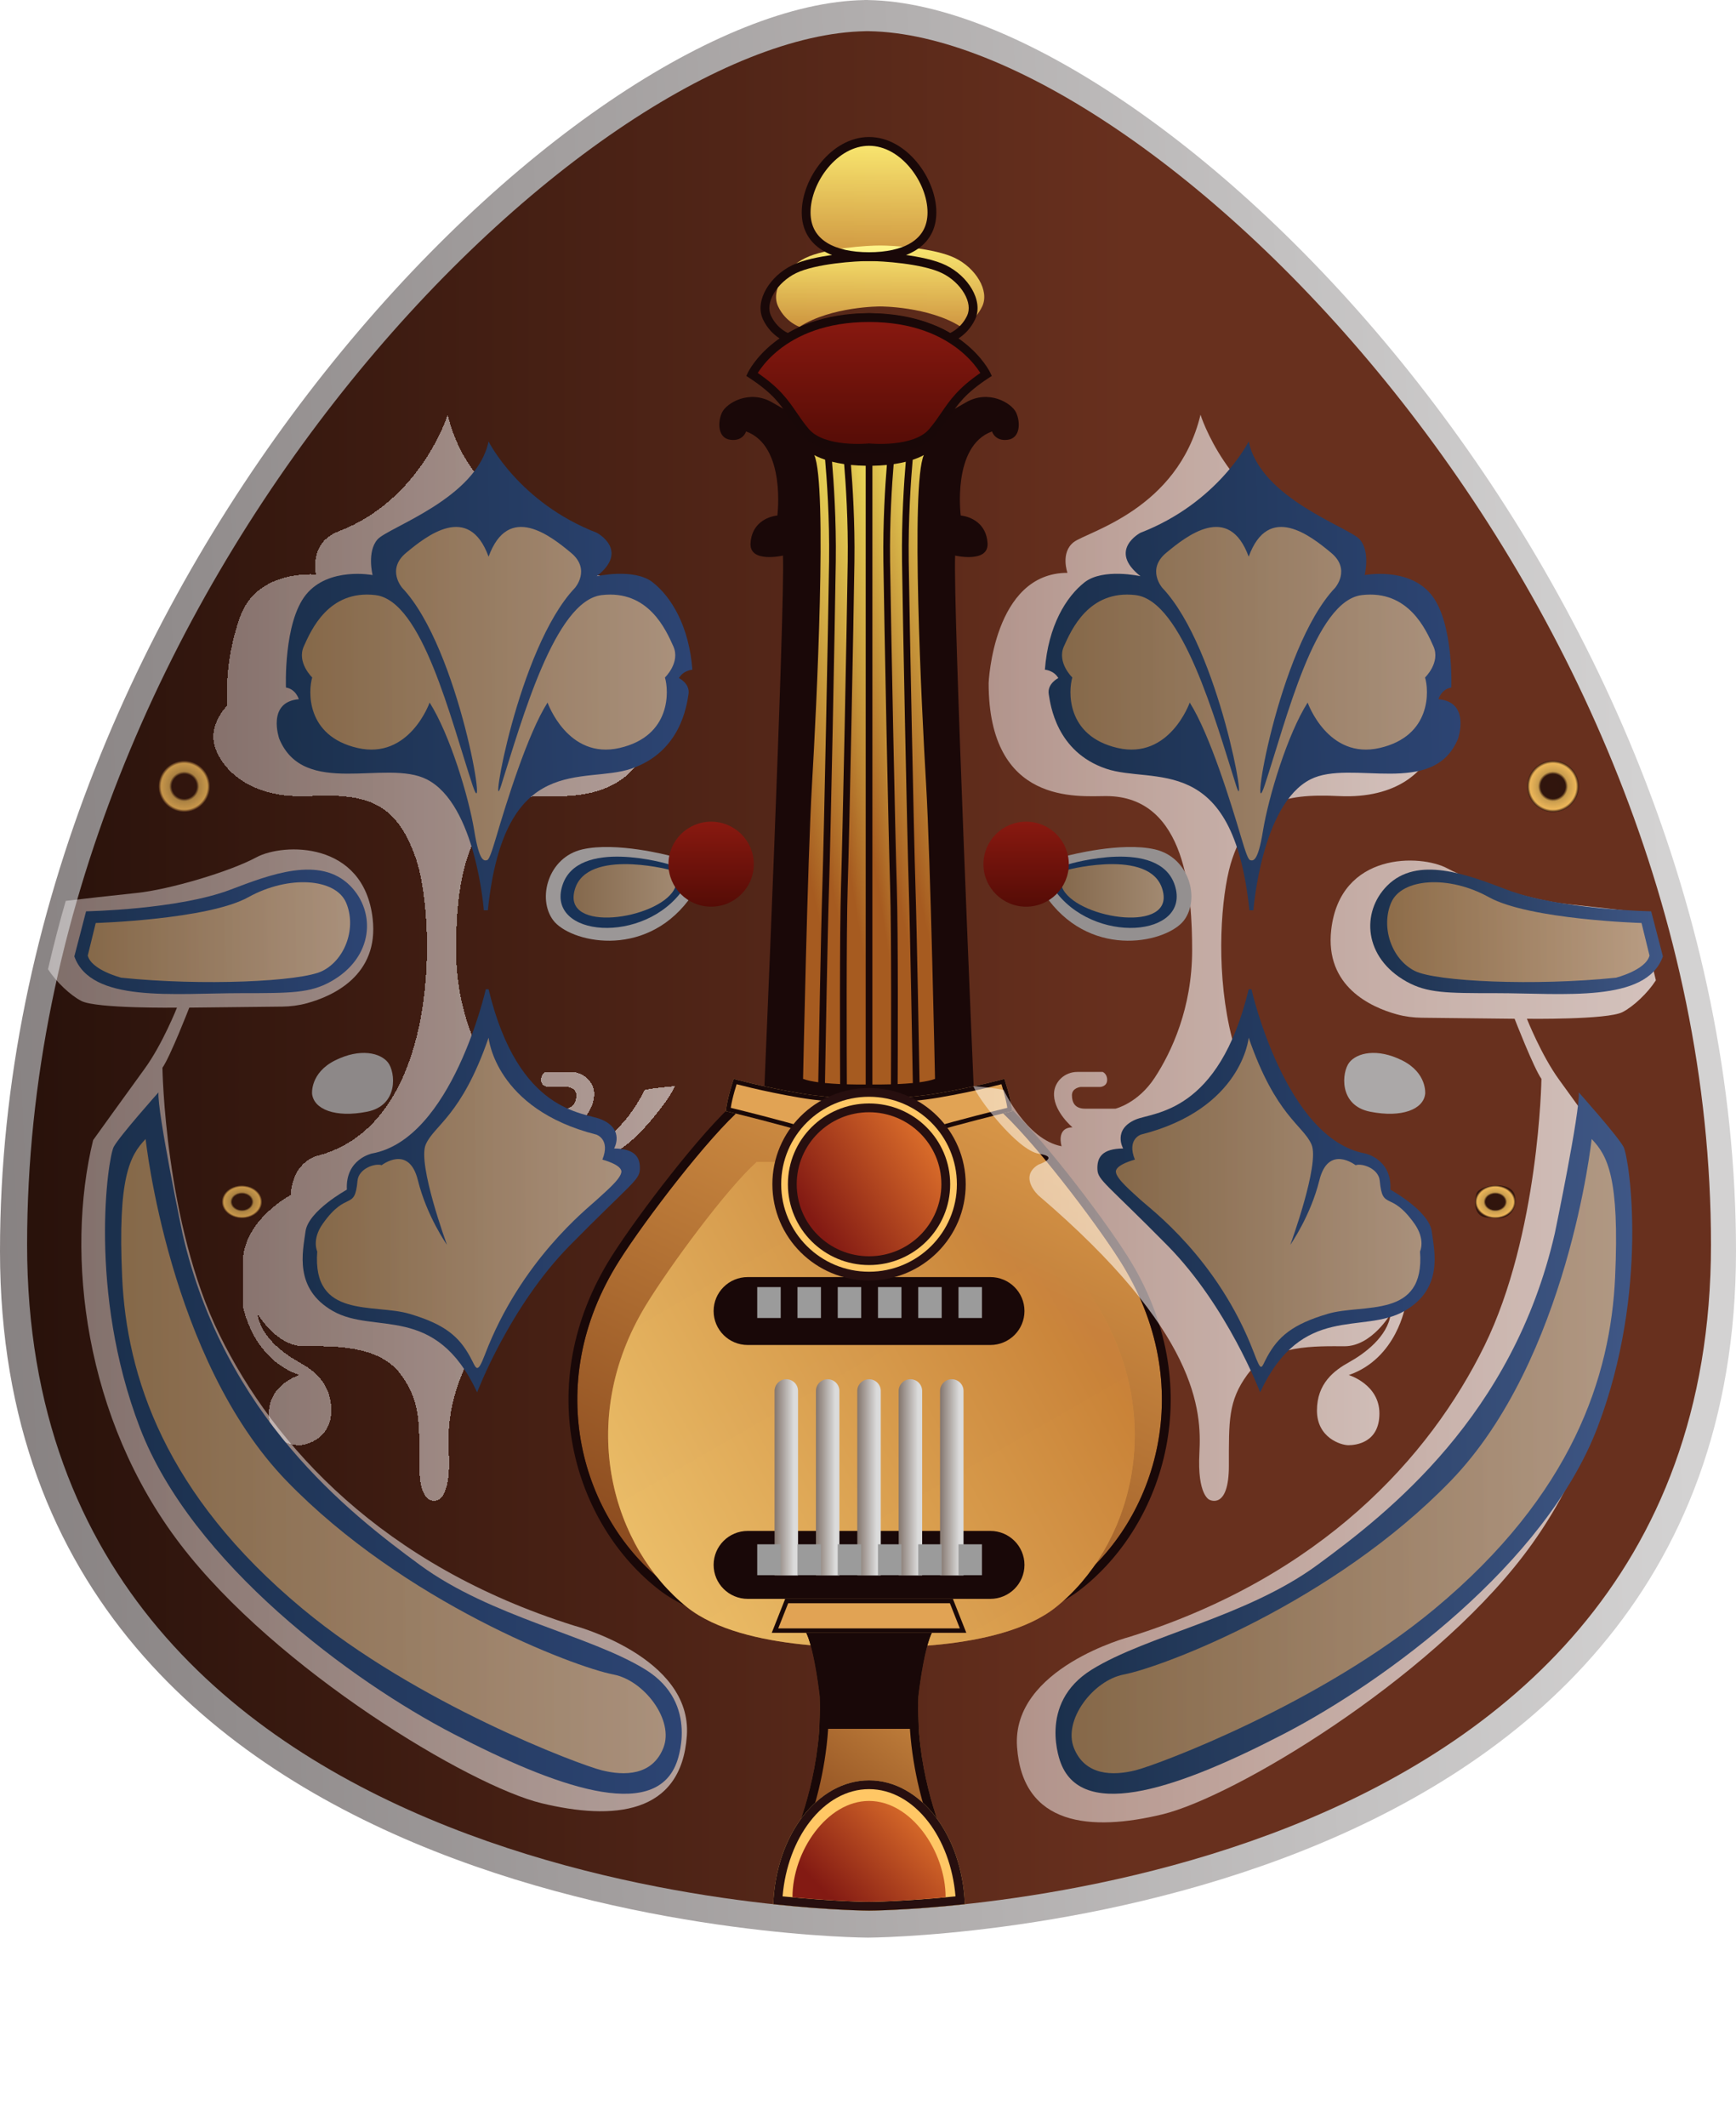 <svg width="100%" height="100%" viewBox="0 0 156 191" fill="none" xmlns="http://www.w3.org/2000/svg">
<path d="M78 0.005V0C77.949 0 77.896 0.002 77.845 0.002C77.793 0.002 77.74 0 77.689 0V0.005C51.993 0.412 0 51.169 0 112.358C0 173.794 78 174 78 174C78 174 156 173.794 156 112.358C156 51.169 103.699 0.412 78 0.005Z" fill="url(#paint0_linear_4600_89007)"/>
<path d="M78.094 2.803V2.799C78.044 2.799 77.993 2.801 77.943 2.801C77.893 2.801 77.842 2.799 77.792 2.799V2.803C52.867 3.198 2.435 52.431 2.435 111.783C2.435 171.375 78.094 171.575 78.094 171.575C78.094 171.575 153.752 171.375 153.752 111.783C153.752 52.431 103.021 3.198 78.094 2.803Z" fill="url(#paint1_linear_4600_89007)"/>
<g filter="url(#filter0_d_4600_89007)">
<path d="M100.637 113.209C98.305 109.53 92.612 102.085 89.598 99.485H78.144H66.69C63.675 102.085 57.983 109.53 55.65 113.209C48.503 124.481 52.435 136.555 59.757 142.179C65.484 146.578 78.144 145.978 78.144 145.978C78.144 145.978 90.804 146.578 96.531 142.179C103.852 136.555 107.784 124.481 100.637 113.209Z" fill="url(#paint2_linear_4600_89007)"/>
</g>
<g filter="url(#filter1_d_4600_89007)">
<path fill-rule="evenodd" clip-rule="evenodd" d="M89.893 98.696L90.116 98.889C91.686 100.242 93.903 102.807 95.996 105.454C98.097 108.113 100.121 110.917 101.307 112.787C108.685 124.425 104.639 136.946 97.014 142.803C93.961 145.149 89.164 146.111 85.271 146.512C83.3 146.716 81.513 146.779 80.219 146.792C79.572 146.798 79.046 146.792 78.681 146.784C78.499 146.78 78.357 146.775 78.259 146.772C78.21 146.77 78.173 146.769 78.147 146.768L78.144 146.767L78.14 146.768C78.114 146.769 78.077 146.77 78.028 146.772C77.931 146.775 77.788 146.78 77.606 146.784C77.241 146.792 76.716 146.798 76.068 146.792C74.774 146.779 72.987 146.716 71.016 146.512C67.123 146.111 62.327 145.149 59.273 142.803C51.648 136.946 47.602 124.425 54.98 112.787C56.166 110.917 58.19 108.113 60.292 105.454C62.384 102.807 64.601 100.242 66.171 98.889L66.394 98.696H89.893ZM59.757 142.178C65.484 146.578 78.144 145.978 78.144 145.978C78.144 145.978 90.803 146.578 96.531 142.178C103.852 136.555 107.784 124.481 100.637 113.208C98.305 109.53 92.612 102.084 89.598 99.485H66.689C63.675 102.084 57.982 109.53 55.65 113.208C48.503 124.481 52.435 136.555 59.757 142.178Z" fill="#190808"/>
</g>
<g filter="url(#filter2_i_4600_89007)">
<path d="M98.573 113.2C96.472 109.755 91.344 102.781 88.629 100.347H78.31H67.992C65.276 102.781 60.148 109.754 58.047 113.2C51.609 123.757 55.151 135.065 61.746 140.331C66.906 144.452 78.31 143.89 78.31 143.89C78.31 143.89 89.715 144.452 94.874 140.331C101.469 135.064 105.011 123.757 98.573 113.2Z" fill="url(#paint3_linear_4600_89007)"/>
<path d="M98.573 113.2C96.472 109.755 91.344 102.781 88.629 100.347H78.31H67.992C65.276 102.781 60.148 109.754 58.047 113.2C51.609 123.757 55.151 135.065 61.746 140.331C66.906 144.452 78.31 143.89 78.31 143.89C78.31 143.89 89.715 144.452 94.874 140.331C101.469 135.064 105.011 123.757 98.573 113.2Z" fill="url(#paint4_linear_4600_89007)" fill-opacity="0.5"/>
</g>
<path d="M88.995 114.683H78.093H67.192C65.499 114.683 64.127 116.048 64.127 117.732C64.127 119.417 65.499 120.782 67.192 120.782H78.093H88.995C90.688 120.782 92.06 119.417 92.06 117.732C92.06 116.048 90.688 114.683 88.995 114.683Z" fill="#190808"/>
<path d="M88.995 137.479H78.093H67.192C65.499 137.479 64.127 138.845 64.127 140.529C64.127 142.213 65.499 143.579 67.192 143.579H78.093H88.995C90.688 143.579 92.06 142.213 92.06 140.529C92.06 138.845 90.688 137.479 88.995 137.479Z" fill="#190808"/>
<g filter="url(#filter3_d_4600_89007)">
<path d="M71.713 137.479H69.603V120.907C69.603 120.327 70.076 119.857 70.658 119.857C71.241 119.857 71.713 120.327 71.713 120.907V137.479Z" fill="url(#paint5_linear_4600_89007)"/>
<path d="M75.431 137.479H73.321V120.907C73.321 120.327 73.793 119.857 74.376 119.857C74.959 119.857 75.431 120.327 75.431 120.907V137.479Z" fill="url(#paint6_linear_4600_89007)"/>
<path d="M79.148 137.479H77.038V120.907C77.038 120.327 77.511 119.857 78.093 119.857C78.676 119.857 79.148 120.327 79.148 120.907V137.479Z" fill="url(#paint7_linear_4600_89007)"/>
<path d="M82.866 137.479H80.756V120.907C80.756 120.327 81.229 119.857 81.811 119.857C82.394 119.857 82.866 120.327 82.866 120.907V137.479Z" fill="url(#paint8_linear_4600_89007)"/>
<path d="M86.584 137.479H84.474V120.907C84.474 120.327 84.946 119.857 85.529 119.857C86.111 119.857 86.584 120.327 86.584 120.907V137.479Z" fill="url(#paint9_linear_4600_89007)"/>
</g>
<path d="M91.306 37.044C90.904 36.194 88.844 34.944 86.785 36.144C84.725 37.344 82.565 38.444 82.565 38.444L78.094 38.594L73.623 38.444C73.623 38.444 71.462 37.344 69.403 36.144C67.343 34.944 65.283 36.194 64.881 37.044C64.479 37.894 64.479 39.344 65.635 39.494C66.79 39.644 67.042 38.744 67.042 38.744C70.659 40.044 69.855 46.293 69.855 46.293C68.951 46.393 67.544 46.993 67.443 48.792C67.343 50.592 70.357 49.892 70.357 49.892C70.558 54.292 68.649 98.585 68.649 98.585L78.094 98.685L87.538 98.585C87.538 98.585 85.629 54.292 85.83 49.892C85.83 49.892 88.844 50.592 88.744 48.792C88.644 46.993 87.237 46.393 86.333 46.293C86.333 46.293 85.529 40.044 89.146 38.744C89.146 38.744 89.397 39.644 90.553 39.494C91.708 39.344 91.708 37.894 91.306 37.044Z" fill="#1A0808"/>
<path d="M90.251 96.885C90.251 96.885 87.712 97.596 84.248 98.185C81.309 98.685 78.093 98.685 78.093 98.685C78.093 98.685 74.878 98.685 71.939 98.185C68.475 97.595 65.936 96.885 65.936 96.885C65.936 96.885 65.329 98.631 65.232 99.785C65.232 99.785 74.677 102.034 78.093 103.584C81.509 102.034 90.954 99.785 90.954 99.785C90.858 98.631 90.251 96.885 90.251 96.885Z" fill="#E1A354"/>
<path fill-rule="evenodd" clip-rule="evenodd" d="M66.195 97.363C66.141 97.534 66.072 97.758 66.001 98.009C65.871 98.472 65.737 99.011 65.667 99.484C65.69 99.489 65.714 99.495 65.739 99.501C66.005 99.566 66.388 99.66 66.858 99.778C67.799 100.014 69.088 100.344 70.486 100.723C73.183 101.454 76.317 102.377 78.093 103.152C79.87 102.377 83.004 101.454 85.701 100.723C87.098 100.344 88.388 100.014 89.329 99.778C89.799 99.66 90.182 99.566 90.448 99.501C90.473 99.495 90.497 99.489 90.52 99.484C90.449 99.011 90.316 98.472 90.185 98.009C90.115 97.758 90.046 97.534 89.992 97.363C89.963 97.371 89.932 97.379 89.9 97.387C89.605 97.463 89.177 97.571 88.639 97.698C87.566 97.95 86.056 98.277 84.314 98.573C82.824 98.827 81.268 98.953 80.09 99.016C79.499 99.047 79.001 99.063 78.651 99.071C78.475 99.075 78.337 99.077 78.241 99.078C78.194 99.079 78.157 99.079 78.132 99.079L78.104 99.079L78.094 99.079C78.094 99.079 78.093 99.079 78.093 98.685C78.093 98.685 81.309 98.685 84.248 98.185C87.712 97.596 90.251 96.885 90.251 96.885C90.251 96.885 90.858 98.631 90.954 99.785C90.954 99.785 81.509 102.034 78.093 103.584C74.677 102.034 65.232 99.785 65.232 99.785C65.329 98.631 65.936 96.885 65.936 96.885C65.936 96.885 68.475 97.595 71.939 98.185C74.878 98.685 78.093 98.685 78.093 98.685C78.093 99.079 78.093 99.079 78.093 99.079L78.083 99.079L78.055 99.079C78.029 99.079 77.993 99.079 77.945 99.078C77.85 99.077 77.711 99.075 77.536 99.071C77.185 99.063 76.687 99.047 76.097 99.016C74.918 98.953 73.363 98.827 71.872 98.573C70.13 98.277 68.621 97.95 67.547 97.698C67.01 97.571 66.581 97.463 66.287 97.387C66.254 97.378 66.224 97.371 66.195 97.363Z" fill="#190808"/>
<g filter="url(#filter4_d_4600_89007)">
<path d="M82.514 152.327C82.514 152.327 83.178 146.302 84.248 146.006L78.093 145.978L71.939 146.006C73.008 146.302 73.672 152.327 73.672 152.327C73.974 160.351 70.558 166.8 70.558 166.8L78.093 164.251L85.629 166.8C85.629 166.8 82.213 160.351 82.514 152.327Z" fill="url(#paint10_linear_4600_89007)"/>
</g>
<g filter="url(#filter5_d_4600_89007)">
<path fill-rule="evenodd" clip-rule="evenodd" d="M81.727 152.241L82.514 152.327C82.283 158.479 84.238 163.706 85.162 165.809C85.443 166.449 85.629 166.8 85.629 166.8L78.093 164.251L70.558 166.8C70.558 166.8 70.744 166.449 71.025 165.809C71.949 163.706 73.903 158.479 73.672 152.327L74.46 152.241L74.463 152.269L74.464 152.298C74.619 156.425 73.818 160.135 72.984 162.807C72.653 163.867 72.316 164.768 72.028 165.47L78.093 163.418L84.158 165.47C83.871 164.768 83.534 163.867 83.202 162.807C82.368 160.135 81.568 156.425 81.723 152.298L81.724 152.269L81.727 152.241ZM72.536 146.792C73.25 148.493 73.672 152.327 73.672 152.327C74.46 152.241 74.46 152.241 74.46 152.241L74.459 152.236L74.457 152.222C74.456 152.21 74.454 152.192 74.451 152.169C74.446 152.123 74.438 152.057 74.428 151.972C74.407 151.803 74.377 151.563 74.337 151.273C74.256 150.696 74.138 149.918 73.984 149.128C73.832 148.344 73.64 147.519 73.409 146.859C73.4 146.835 73.392 146.811 73.384 146.788L78.093 146.767L82.803 146.788C82.795 146.811 82.786 146.835 82.778 146.859C82.546 147.519 82.355 148.344 82.203 149.128C82.049 149.918 81.93 150.696 81.85 151.273C81.81 151.563 81.78 151.803 81.759 151.972C81.749 152.057 81.741 152.123 81.735 152.169C81.733 152.192 81.731 152.21 81.729 152.222L81.728 152.236L81.727 152.241C81.727 152.241 81.727 152.241 82.514 152.327C82.514 152.327 82.937 148.493 83.651 146.792C83.832 146.36 84.031 146.066 84.248 146.006L78.093 145.978L71.939 146.006C72.155 146.066 72.355 146.36 72.536 146.792Z" fill="#190808"/>
</g>
<g filter="url(#filter6_i_4600_89007)">
<path d="M84.821 24.171C82.967 23.271 79.249 23.046 78.093 23.046C76.938 23.046 73.22 23.271 71.366 24.171C69.511 25.071 68.247 27.096 68.925 28.52C69.603 29.945 70.841 30.348 70.841 30.348C73.736 28.502 78.093 28.52 78.093 28.52C78.093 28.52 82.451 28.502 85.346 30.348C85.346 30.348 86.584 29.945 87.262 28.52C87.94 27.096 86.676 25.071 84.821 24.171Z" fill="url(#paint11_linear_4600_89007)"/>
</g>
<path fill-rule="evenodd" clip-rule="evenodd" d="M74.941 22.88C76.263 22.709 77.498 22.652 78.093 22.652C78.688 22.652 79.924 22.709 81.246 22.88C82.557 23.05 84.005 23.337 84.995 23.817C85.99 24.3 86.83 25.085 87.334 25.952C87.834 26.812 88.035 27.817 87.62 28.689C87.246 29.475 86.716 29.981 86.279 30.29C86.061 30.445 85.864 30.551 85.72 30.619C85.648 30.654 85.589 30.678 85.546 30.695C85.524 30.704 85.507 30.71 85.494 30.715C85.488 30.717 85.482 30.719 85.478 30.72L85.473 30.722L85.471 30.723L85.47 30.723C85.469 30.723 85.469 30.723 85.346 30.349L85.469 30.723L85.291 30.782L85.132 30.681C83.753 29.8 82.003 29.354 80.573 29.132C79.862 29.021 79.24 28.967 78.796 28.94C78.574 28.927 78.397 28.921 78.276 28.918C78.216 28.916 78.17 28.915 78.139 28.915C78.124 28.915 78.112 28.915 78.105 28.915L78.097 28.915L78.095 28.915L78.095 28.915L78.093 28.915L78.092 28.915L78.091 28.915L78.09 28.915L78.082 28.915C78.074 28.915 78.063 28.915 78.047 28.915C78.017 28.915 77.97 28.916 77.91 28.918C77.79 28.921 77.613 28.927 77.391 28.94C76.947 28.967 76.324 29.021 75.614 29.132C74.183 29.355 72.433 29.801 71.054 30.681L70.896 30.782L70.717 30.723L70.84 30.349C70.717 30.723 70.717 30.723 70.717 30.723L70.716 30.723L70.716 30.723L70.713 30.722L70.708 30.72C70.704 30.719 70.699 30.717 70.692 30.715C70.679 30.71 70.662 30.704 70.64 30.695C70.597 30.678 70.538 30.654 70.466 30.619C70.322 30.551 70.126 30.445 69.907 30.29C69.47 29.981 68.941 29.475 68.567 28.689C68.152 27.817 68.352 26.812 68.852 25.952C69.356 25.085 70.196 24.3 71.192 23.817C72.181 23.337 73.629 23.05 74.941 22.88ZM70.805 29.906C70.695 29.855 70.541 29.771 70.366 29.648C70.015 29.399 69.587 28.991 69.282 28.352C69.019 27.799 69.112 27.079 69.538 26.347C69.96 25.62 70.68 24.942 71.539 24.526C72.404 24.106 73.742 23.83 75.042 23.662C76.332 23.496 77.533 23.441 78.093 23.441C78.653 23.441 79.855 23.496 81.144 23.662C82.444 23.83 83.782 24.106 84.647 24.526C85.506 24.942 86.226 25.62 86.648 26.347C87.074 27.079 87.167 27.799 86.904 28.352C86.6 28.991 86.171 29.399 85.82 29.648C85.646 29.771 85.491 29.855 85.382 29.906C83.899 29.014 82.111 28.573 80.695 28.352C79.954 28.237 79.306 28.181 78.843 28.153C78.611 28.139 78.425 28.132 78.296 28.129C78.231 28.128 78.181 28.127 78.147 28.127C78.129 28.126 78.116 28.126 78.107 28.126L78.096 28.126L78.093 28.126H78.093L78.09 28.126L78.08 28.126C78.074 28.126 78.066 28.126 78.058 28.126C78.052 28.127 78.046 28.127 78.04 28.127C78.005 28.127 77.955 28.128 77.89 28.129C77.761 28.133 77.575 28.139 77.343 28.153C76.88 28.181 76.232 28.237 75.491 28.353C74.076 28.573 72.287 29.014 70.805 29.906Z" fill="#190808"/>
<g filter="url(#filter7_ii_4600_89007)">
<path d="M83.745 19.072C83.745 21.929 81.215 23.046 78.093 23.046C74.972 23.046 72.442 21.929 72.442 19.072C72.442 16.214 74.972 12.697 78.093 12.697C81.215 12.697 83.745 16.214 83.745 19.072Z" fill="url(#paint12_linear_4600_89007)"/>
</g>
<path fill-rule="evenodd" clip-rule="evenodd" d="M74.403 15.064C73.428 16.242 72.838 17.749 72.838 19.072C72.838 20.361 73.397 21.23 74.307 21.797C75.241 22.378 76.57 22.652 78.093 22.652C79.617 22.652 80.945 22.378 81.88 21.797C82.79 21.23 83.349 20.361 83.349 19.072C83.349 17.749 82.758 16.242 81.784 15.064C80.81 13.887 79.5 13.092 78.093 13.092C76.687 13.092 75.377 13.887 74.403 15.064ZM73.791 14.563C74.863 13.267 76.378 12.304 78.093 12.304C79.808 12.304 81.324 13.267 82.395 14.563C83.467 15.858 84.141 17.537 84.141 19.072C84.141 20.64 83.435 21.759 82.3 22.465C81.189 23.157 79.691 23.441 78.093 23.441C76.496 23.441 74.998 23.157 73.887 22.465C72.752 21.759 72.046 20.64 72.046 19.072C72.046 17.537 72.72 15.858 73.791 14.563Z" fill="#190808"/>
<path d="M78.093 114.597C82.672 114.597 86.384 110.903 86.384 106.347C86.384 101.791 82.672 98.097 78.093 98.097C73.515 98.097 69.803 101.791 69.803 106.347C69.803 110.903 73.515 114.597 78.093 114.597Z" fill="#FFC765"/>
<path fill-rule="evenodd" clip-rule="evenodd" d="M78.093 98.49C73.733 98.49 70.199 102.008 70.199 106.346C70.199 110.684 73.733 114.202 78.093 114.202C82.454 114.202 85.988 110.684 85.988 106.346C85.988 102.008 82.454 98.49 78.093 98.49ZM69.407 106.346C69.407 101.572 73.296 97.702 78.093 97.702C82.891 97.702 86.78 101.572 86.78 106.346C86.78 111.12 82.891 114.99 78.093 114.99C73.296 114.99 69.407 111.12 69.407 106.346Z" fill="#270F0F"/>
<path d="M82.56 155.25H73.627C73.69 154.315 73.71 153.347 73.672 152.355C73.672 152.355 73.008 146.33 71.939 146.033L78.093 146.006L84.248 146.033C83.178 146.33 82.514 152.355 82.514 152.355C82.477 153.347 82.497 154.315 82.56 155.25Z" fill="#190808"/>
<g filter="url(#filter8_ii_4600_89007)">
<path d="M78.093 113.208C81.901 113.208 84.988 110.136 84.988 106.346C84.988 102.557 81.901 99.485 78.093 99.485C74.285 99.485 71.198 102.557 71.198 106.346C71.198 110.136 74.285 113.208 78.093 113.208Z" fill="url(#paint13_linear_4600_89007)"/>
</g>
<path fill-rule="evenodd" clip-rule="evenodd" d="M78.094 99.88C74.504 99.88 71.594 102.775 71.594 106.347C71.594 109.918 74.504 112.814 78.094 112.814C81.683 112.814 84.593 109.918 84.593 106.347C84.593 102.775 81.683 99.88 78.094 99.88ZM70.802 106.347C70.802 102.339 74.067 99.091 78.094 99.091C82.12 99.091 85.385 102.339 85.385 106.347C85.385 110.354 82.12 113.603 78.094 113.603C74.067 113.603 70.802 110.354 70.802 106.347Z" fill="#270F0F"/>
<path d="M78.093 28.52C70.005 28.52 67.568 33.62 67.568 33.62C70.658 35.644 70.812 36.944 72.391 38.794C73.971 40.644 78.093 40.219 78.093 40.219C78.093 40.219 82.216 40.644 83.795 38.794C85.375 36.944 85.529 35.644 88.618 33.62C88.618 33.62 86.182 28.52 78.093 28.52Z" fill="url(#paint14_linear_4600_89007)"/>
<path fill-rule="evenodd" clip-rule="evenodd" d="M69.552 30.76C71.241 29.431 73.958 28.125 78.093 28.125C82.229 28.125 84.946 29.431 86.635 30.76C87.476 31.422 88.057 32.086 88.43 32.588C88.616 32.839 88.75 33.05 88.839 33.2C88.884 33.275 88.917 33.335 88.939 33.378C88.95 33.399 88.959 33.416 88.965 33.428C88.968 33.434 88.971 33.439 88.972 33.442L88.975 33.447L88.976 33.449C88.976 33.449 88.976 33.45 88.618 33.619L88.976 33.45L89.124 33.76L88.836 33.948C86.743 35.32 86.075 36.299 85.314 37.417C84.973 37.917 84.613 38.445 84.097 39.049C83.2 40.099 81.633 40.465 80.392 40.592C79.757 40.656 79.175 40.661 78.752 40.65C78.54 40.644 78.367 40.635 78.246 40.626C78.186 40.622 78.138 40.618 78.106 40.615C78.101 40.615 78.097 40.614 78.093 40.614C78.09 40.614 78.085 40.615 78.081 40.615C78.048 40.618 78.001 40.622 77.941 40.626C77.82 40.635 77.647 40.644 77.435 40.65C77.012 40.661 76.43 40.656 75.794 40.592C74.554 40.465 72.987 40.099 72.09 39.049C71.574 38.445 71.214 37.917 70.873 37.417C70.112 36.299 69.444 35.32 67.351 33.948L67.063 33.76L67.211 33.45L67.569 33.619C67.211 33.45 67.211 33.449 67.211 33.449L67.211 33.449L67.212 33.447L67.214 33.442C67.216 33.439 67.219 33.434 67.222 33.428C67.228 33.416 67.236 33.399 67.248 33.378C67.27 33.335 67.303 33.275 67.348 33.2C67.436 33.05 67.571 32.839 67.757 32.588C68.13 32.086 68.711 31.422 69.552 30.76ZM68.094 33.495C70.089 34.859 70.837 35.952 71.596 37.061C71.925 37.542 72.257 38.027 72.693 38.538C73.375 39.337 74.659 39.684 75.875 39.807C76.468 39.867 77.015 39.872 77.414 39.861C77.613 39.856 77.775 39.847 77.886 39.839C77.941 39.836 77.984 39.832 78.012 39.83C78.026 39.828 78.037 39.827 78.044 39.827L78.051 39.826L78.053 39.826L78.093 39.822L78.134 39.826L78.136 39.826L78.143 39.827C78.15 39.827 78.16 39.828 78.175 39.83C78.203 39.832 78.246 39.836 78.301 39.839C78.412 39.847 78.573 39.856 78.773 39.861C79.172 39.872 79.719 39.867 80.312 39.807C81.528 39.684 82.812 39.337 83.494 38.538C83.93 38.027 84.262 37.542 84.591 37.061C85.35 35.952 86.098 34.859 88.093 33.495C88.019 33.377 87.92 33.228 87.793 33.057C87.456 32.602 86.922 31.991 86.144 31.379C84.592 30.158 82.046 28.914 78.093 28.914C74.141 28.914 71.595 30.158 70.043 31.379C69.265 31.991 68.731 32.602 68.394 33.057C68.267 33.228 68.168 33.377 68.094 33.495Z" fill="#190808"/>
<path d="M70.156 115.582H68.046V118.357H70.156V115.582Z" fill="#9B9B9B"/>
<path d="M73.773 115.582H71.663V118.357H73.773V115.582Z" fill="#9B9B9B"/>
<path d="M77.39 115.582H75.28V118.357H77.39V115.582Z" fill="#9B9B9B"/>
<path d="M81.007 115.582H78.897V118.357H81.007V115.582Z" fill="#9B9B9B"/>
<path d="M84.624 115.582H82.514V118.357H84.624V115.582Z" fill="#9B9B9B"/>
<path d="M88.242 115.582H86.132V118.357H88.242V115.582Z" fill="#9B9B9B"/>
<path d="M70.156 138.679H68.046V141.454H70.156V138.679Z" fill="#9B9B9B"/>
<path d="M73.773 138.679H71.663V141.454H73.773V138.679Z" fill="#9B9B9B"/>
<path d="M77.39 138.679H75.28V141.454H77.39V138.679Z" fill="#9B9B9B"/>
<path d="M81.007 138.679H78.897V141.454H81.007V138.679Z" fill="#9B9B9B"/>
<path d="M84.624 138.679H82.514V141.454H84.624V138.679Z" fill="#9B9B9B"/>
<path d="M88.242 138.679H86.132V141.454H88.242V138.679Z" fill="#9B9B9B"/>
<path d="M82.029 97.258C81.989 94.912 81.794 83.784 81.66 79.597C81.514 75.027 81.135 56.005 81.057 50.421C81.005 46.691 81.243 43.238 81.394 41.468C81.079 41.546 80.72 41.62 80.306 41.68C80.156 43.479 79.934 46.816 79.984 50.413C80.062 55.996 80.441 75.01 80.587 79.578C80.723 83.833 80.675 95.233 80.664 97.351C81.114 97.331 81.58 97.301 82.029 97.258Z" fill="url(#paint15_linear_4600_89007)"/>
<path d="M82.015 41.291C81.867 42.965 81.606 46.538 81.66 50.413C81.738 55.996 82.118 75.011 82.263 79.579C82.396 83.735 82.589 94.72 82.632 97.19C83.177 97.117 83.666 97.019 84.022 96.886C84.022 96.886 83.62 77.188 83.218 70.39C82.816 63.59 81.82 43.544 83.017 40.861C83.017 40.861 82.695 41.068 82.015 41.291Z" fill="url(#paint16_linear_4600_89007)"/>
<path d="M75.104 50.421C75.026 56.006 74.647 75.028 74.501 79.598C74.368 83.783 74.173 94.904 74.133 97.255C74.581 97.3 75.048 97.33 75.497 97.351C75.487 95.229 75.439 83.833 75.575 79.579C75.72 75.011 76.099 55.996 76.177 50.413C76.228 46.814 76.006 43.475 75.856 41.677C75.441 41.615 75.082 41.541 74.767 41.462C74.918 43.23 75.156 46.688 75.104 50.421Z" fill="url(#paint17_linear_4600_89007)"/>
<path d="M77.792 41.826C77.311 41.818 76.868 41.792 76.467 41.751C76.618 43.591 76.829 46.882 76.78 50.422C76.702 56.006 76.323 75.028 76.177 79.598C76.041 83.86 76.09 95.322 76.1 97.373C76.82 97.395 77.442 97.394 77.792 97.39V41.826Z" fill="url(#paint18_linear_4600_89007)"/>
<path d="M79.985 79.598C79.839 75.028 79.46 56.006 79.382 50.421C79.333 46.883 79.544 43.593 79.695 41.753C79.301 41.792 78.867 41.818 78.395 41.826V97.39C78.741 97.393 79.353 97.394 80.062 97.374C80.072 95.325 80.121 83.86 79.985 79.598Z" fill="url(#paint19_linear_4600_89007)"/>
<path d="M73.899 79.579C74.044 75.011 74.424 55.996 74.501 50.413C74.556 46.532 74.294 42.953 74.146 41.283C73.483 41.063 73.17 40.861 73.17 40.861C74.367 43.544 73.371 63.59 72.969 70.39C72.567 77.189 72.165 96.886 72.165 96.886C72.515 97.016 72.995 97.114 73.53 97.187C73.573 94.711 73.766 83.734 73.899 79.579Z" fill="url(#paint20_linear_4600_89007)"/>
<g filter="url(#filter9_di_4600_89007)">
<path d="M43.429 133.68C43.429 133.68 44.535 133.28 44.334 129.48C44.133 125.681 44.434 118.607 58.802 106.346C58.802 106.346 60.611 104.684 58.802 103.584C58.802 103.584 56.792 102.909 58.752 102.609C60.711 102.309 64.345 97.51 64.638 96.535C64.638 96.535 62.52 96.71 61.917 96.885C61.917 96.885 59.882 101.335 56.717 101.934C56.717 101.934 57.245 100.26 55.737 100.235C55.737 100.235 57.32 98.922 57.395 97.391C57.398 97.327 57.399 97.265 57.397 97.205C57.368 96.109 56.414 95.26 55.313 95.26H53.025C53.025 95.26 52.597 95.435 52.623 96.01C52.648 96.585 53.251 96.61 53.251 96.61H55.009C55.009 96.61 55.788 96.69 55.788 97.35C55.788 98.01 55.511 98.56 54.607 98.56H51.877C51.877 98.56 49.859 98.085 48.352 95.785C46.845 93.486 44.986 89.536 44.986 84.337C44.986 79.578 45.438 70.489 52.723 70.489C55.237 70.489 63.273 71.338 63.273 60.34C63.273 60.34 62.871 50.442 56.189 50.442C56.189 50.442 56.843 48.642 55.637 47.692C54.431 46.742 46.292 44.792 44.233 36.243C44.233 36.243 41.872 43.842 34.487 46.692C33.449 47.092 32.025 47.992 32.377 50.591C32.377 50.591 27.152 50.091 25.595 54.341C24.037 58.59 24.439 62.34 24.439 62.34C24.439 62.34 22.631 64.089 23.334 66.139C24.037 68.189 26.549 70.739 31.774 70.489C36.999 70.239 39.611 71.038 41.369 76.088C43.127 81.137 43.781 99.635 32.728 102.734C32.728 102.734 30.342 103.059 30.116 106.321C30.116 106.321 25.82 108.571 25.82 112.395V116.22C25.82 116.22 26.574 120.981 30.907 122.481C30.907 122.481 28.157 123.306 28.157 125.931C28.157 128.555 30.267 128.78 30.945 128.78C31.623 128.78 33.771 128.105 33.771 125.668C33.771 123.231 32.226 122.069 30.869 121.319C29.513 120.569 27.403 119.032 27.139 116.97C27.139 116.97 28.835 119.894 31.284 119.894C33.733 119.894 38.028 119.707 40.025 122.444C41.758 124.818 41.683 126.606 41.683 130.618C41.683 134.63 43.429 133.68 43.429 133.68Z" fill="url(#paint21_linear_4600_89007)" fill-opacity="0.8" shape-rendering="crispEdges"/>
</g>
<path d="M69.488 171.001C74.758 171.566 78.094 171.575 78.094 171.575C78.094 171.575 81.429 171.566 86.699 171.001C86.478 164.807 82.71 159.877 78.094 159.877C73.477 159.877 69.709 164.807 69.488 171.001Z" fill="#FFC765"/>
<path fill-rule="evenodd" clip-rule="evenodd" d="M78.093 170.787H78.094L78.126 170.787C78.15 170.786 78.187 170.786 78.237 170.785C78.335 170.784 78.483 170.781 78.678 170.777C79.067 170.767 79.642 170.749 80.381 170.712C81.716 170.647 83.587 170.525 85.863 170.295C85.64 167.644 84.732 165.303 83.416 163.596C81.981 161.734 80.099 160.666 78.094 160.666C76.088 160.666 74.206 161.734 72.771 163.596C71.456 165.303 70.547 167.644 70.324 170.295C72.6 170.525 74.471 170.647 75.806 170.712C76.545 170.749 77.121 170.767 77.51 170.777C77.704 170.781 77.852 170.784 77.951 170.785C78 170.786 78.037 170.786 78.061 170.787L78.093 170.787ZM69.488 171.001C74.758 171.566 78.094 171.575 78.094 171.575C78.094 171.575 81.429 171.566 86.699 171.001C86.478 164.807 82.71 159.877 78.094 159.877C73.477 159.877 69.709 164.807 69.488 171.001Z" fill="#270F0F"/>
<g filter="url(#filter10_ii_4600_89007)">
<path d="M78.094 170.78C78.094 170.78 80.713 170.773 84.974 170.378C84.974 166.237 81.87 161.725 78.094 161.725C74.318 161.725 71.213 166.245 71.213 170.378C75.474 170.773 78.094 170.78 78.094 170.78Z" fill="url(#paint22_linear_4600_89007)"/>
</g>
<g filter="url(#filter11_i_4600_89007)">
<path d="M9.368 102.385C6.856 112.683 8.564 127.381 17.205 138.68C25.846 149.978 43.228 160.377 49.659 161.93C56.089 163.484 62.219 162.976 62.721 155.877C63.223 148.778 52.573 145.979 52.573 145.979C35.391 140.579 25.645 129.881 20.722 119.857C15.799 109.834 15.597 95.886 15.597 95.886C16.301 94.886 18.009 90.487 18.009 90.487L26.352 90.395C27.11 90.387 27.865 90.288 28.595 90.088C30.895 89.456 35.074 87.597 34.487 82.488C33.683 75.489 26.448 75.689 24.037 76.989C21.626 78.288 16.2 79.888 13.286 80.188C11.127 80.411 8.252 80.743 6.907 80.9C6.323 82.921 5.792 84.967 5.313 87.034C6.054 88.185 7.327 89.379 8.309 89.887C9.662 90.587 16.903 90.487 16.903 90.487C16.903 90.487 15.597 93.786 13.989 95.986C12.382 98.186 9.368 102.385 9.368 102.385Z" fill="url(#paint23_linear_4600_89007)" fill-opacity="0.8"/>
</g>
<path d="M21.485 109.409C20.578 109.427 19.856 108.664 19.927 107.764C19.935 107.66 19.949 107.55 19.968 107.433C20.219 105.933 23.184 106.383 23.435 107.183C23.686 107.983 23.636 109.233 22.53 109.333C22.53 109.333 22.036 109.398 21.485 109.409Z" fill="url(#paint24_radial_4600_89007)" fill-opacity="0.8"/>
<path d="M28.044 98.223C28.044 98.223 27.856 96.348 30.116 95.223C32.377 94.099 34.186 94.548 34.864 95.411C35.542 96.273 35.844 99.273 32.98 99.835C30.116 100.398 28.195 99.61 28.044 98.223Z" fill="#8D8888"/>
<path d="M85.629 143.578H78.093H70.558L69.352 146.628H78.093H86.835L85.629 143.578Z" fill="#E1A354"/>
<path fill-rule="evenodd" clip-rule="evenodd" d="M85.359 143.972H70.828L69.933 146.234H86.254L85.359 143.972ZM85.629 143.578H70.558L69.352 146.628H86.835L85.629 143.578Z" fill="#190808"/>
<path d="M16.557 72.922C17.837 72.922 18.875 71.89 18.875 70.616C18.875 69.343 17.837 68.31 16.557 68.31C15.277 68.31 14.24 69.343 14.24 70.616C14.24 71.89 15.277 72.922 16.557 72.922Z" fill="url(#paint25_radial_4600_89007)" fill-opacity="0.8"/>
<path d="M60.146 76.835C60.146 76.835 55.386 75.567 52.322 76.278C49.257 76.988 48.252 80.687 49.709 82.637C51.166 84.587 57.805 86.191 61.871 80.839L60.146 76.835Z" fill="#9B9797"/>
<path d="M43.478 81.744C43.478 81.744 42.776 72.239 38.355 69.989C34.708 68.133 27.303 71.689 25.092 66.339C25.092 66.339 23.937 63.04 26.851 62.79C26.851 62.79 26.599 61.89 25.695 61.74C25.695 61.74 25.462 55.903 27.504 53.391C29.546 50.88 33.482 51.642 33.482 51.642C33.482 51.642 32.955 49.542 33.922 48.442C34.888 47.342 42.823 44.792 43.904 39.643C43.904 39.643 46.644 45.142 53.627 47.842C53.627 47.842 56.612 49.408 53.627 51.742C53.627 51.742 56.993 50.992 58.651 52.291C60.309 53.591 61.916 56.191 62.218 60.14C62.218 60.14 61.414 60.19 61.012 60.89C61.012 60.89 62.025 61.39 61.87 62.34C61.715 63.29 61.196 67.494 56.742 69.023C52.472 70.489 45.324 67.395 43.84 81.744H43.478Z" fill="url(#paint26_linear_4600_89007)"/>
<path d="M43.655 88.836C43.655 88.836 40.616 102.284 33.432 103.584C33.432 103.584 31.02 104.084 31.171 106.833C31.171 106.833 27.705 108.733 27.454 110.583C27.203 112.433 26.402 115.728 29.915 117.732C33.683 119.882 39.109 116.969 42.877 125.031C42.877 125.031 45.791 117.332 51.216 111.833C56.642 106.333 57.448 105.998 57.496 105.033C57.552 103.909 57.052 103.154 55.185 103.134C55.185 103.134 56.165 101.434 54.055 100.534C52.475 99.86 46.594 100.017 43.905 88.836H43.655V88.836Z" fill="url(#paint27_linear_4600_89007)"/>
<path d="M60.507 58.041C59.854 56.591 58.279 52.941 54.068 53.441C49.857 53.941 46.907 64.648 45.033 70.539C43.905 74.089 46.49 58.241 51.665 52.792C51.665 52.792 53.122 51.142 51.313 49.642C49.505 48.142 45.69 45.093 43.905 49.992C42.12 45.093 38.305 48.142 36.496 49.642C34.688 51.142 36.144 52.792 36.144 52.792C41.319 58.241 43.904 74.839 42.474 70.539C40.509 64.629 37.953 53.941 33.741 53.441C29.53 52.941 27.956 56.591 27.302 58.041C26.649 59.49 28.056 60.84 28.056 60.84C27.704 61.99 27.453 66.089 32.125 67.167C36.797 68.244 38.606 63.09 38.606 63.09C40.414 65.939 42.117 71.523 42.625 74.638C43.077 77.413 43.501 77.319 43.783 77.235C43.938 77.189 44.158 76.629 44.584 75.188C45.49 72.124 47.394 65.939 49.203 63.09C49.203 63.09 51.011 68.243 55.683 67.167C60.355 66.089 60.104 61.99 59.752 60.84C59.753 60.84 61.16 59.491 60.507 58.041Z" fill="url(#paint28_linear_4600_89007)" fill-opacity="0.6"/>
<path d="M42.247 121.844C41.256 120.044 40.013 118.933 36.798 117.983C33.583 117.033 28.04 118.483 28.509 112.384C28.509 112.384 27.987 111.33 29.011 109.884C31.171 106.835 31.874 108.796 32.126 106.035C32.226 104.935 33.704 104.435 34.298 104.635C34.298 104.635 36.748 102.735 37.551 105.985C38.355 109.234 40.164 111.784 40.164 111.784C40.164 111.784 37.501 104.535 38.255 102.785C39.008 101.036 41.47 100.236 43.905 93.186C43.905 93.186 44.484 99.585 53.577 101.885C53.577 101.885 54.883 102.285 54.13 104.135C54.13 104.135 55.888 104.585 55.838 105.235C55.788 105.885 54.381 107.035 53.577 107.785C52.773 108.534 46.795 113.209 43.58 121.632C42.847 123.554 42.804 122.856 42.247 121.844Z" fill="url(#paint29_linear_4600_89007)" fill-opacity="0.6"/>
<path d="M6.68 85.887L7.735 81.838C7.735 81.838 16 81.688 20.722 79.888C24.252 78.543 28.757 76.801 31.473 79.55C33.818 81.925 33.564 85.992 29.74 88.137C27.875 89.182 26.148 89.187 21.741 89.187C15.572 89.187 8.188 90.086 6.68 85.887Z" fill="url(#paint30_linear_4600_89007)"/>
<path d="M14.24 98.097C14.24 98.097 10.749 102.01 10.222 102.985C9.695 103.96 7.886 115.958 12.558 128.181C17.23 140.405 31.623 150.978 40.742 155.703C49.86 160.427 58.752 163.651 60.786 158.327C60.786 158.327 62.972 153.003 57.998 149.928C53.025 146.854 44.133 145.229 37.727 140.53C31.322 135.831 20.169 127.132 16.401 110.784C16.401 110.784 14.113 99.808 14.24 98.097Z" fill="url(#paint31_linear_4600_89007)"/>
<path d="M7.886 85.812L8.602 82.887C8.602 82.887 18.683 82.584 22.317 80.569C25.951 78.555 30.154 78.875 31.096 81.05C32.038 83.225 31.096 86.112 28.986 87.187C27.08 88.158 18.134 88.549 10.9 87.799C10.9 87.799 8.225 87.124 7.886 85.812Z" fill="url(#paint32_linear_4600_89007)" fill-opacity="0.6"/>
<path d="M13.086 102.284C13.086 102.284 15.196 122.081 25.746 132.98C36.296 143.878 51.528 149.677 55.145 150.377C57.887 150.908 60.611 154.477 59.606 156.976C58.602 159.476 56.089 159.476 54.08 158.976C52.07 158.476 37.48 153.019 27.195 144.478C14.794 134.18 11.378 123.581 10.976 114.683C10.574 105.784 11.648 103.774 13.086 102.284Z" fill="url(#paint33_linear_4600_89007)" fill-opacity="0.6"/>
<path d="M60.068 77.604C60.068 77.604 51.924 75.177 50.538 79.513C49.052 84.162 57.925 84.912 61.428 79.812L60.068 77.604Z" fill="#183257"/>
<path d="M60.1 78.093C60.1 78.093 52.219 76.053 51.568 80.27C51.015 83.849 59.593 82.404 60.679 79.671L60.1 78.093Z" fill="url(#paint34_linear_4600_89007)" fill-opacity="0.6"/>
<path d="M63.904 81.421C66.022 81.421 67.739 79.712 67.739 77.604C67.739 75.496 66.022 73.787 63.904 73.787C61.785 73.787 60.068 75.496 60.068 77.604C60.068 79.712 61.785 81.421 63.904 81.421Z" fill="url(#paint35_linear_4600_89007)"/>
<g filter="url(#filter12_di_4600_89007)">
<path d="M112.684 133.68C112.684 133.68 111.579 133.28 111.78 129.48C111.981 125.681 111.679 118.607 97.311 106.346C97.311 106.346 95.503 104.684 97.311 103.584C97.311 103.584 99.321 102.909 97.362 102.609C95.402 102.309 91.769 97.51 91.475 96.535C91.475 96.535 93.594 96.71 94.197 96.885C94.197 96.885 96.231 101.335 99.396 101.934C99.396 101.934 98.869 100.26 100.376 100.235C100.376 100.235 98.793 98.922 98.718 97.391C98.715 97.327 98.714 97.265 98.716 97.205C98.745 96.109 99.699 95.26 100.8 95.26H103.089C103.089 95.26 103.516 95.435 103.49 96.01C103.465 96.585 102.863 96.61 102.863 96.61H101.104C101.104 96.61 100.326 96.69 100.326 97.35C100.326 98.01 100.602 98.56 101.506 98.56H104.236C104.236 98.56 106.254 98.085 107.761 95.785C109.268 93.486 111.127 89.536 111.127 84.337C111.127 79.578 110.675 70.489 103.39 70.489C100.876 70.489 92.84 71.338 92.84 60.34C92.84 60.34 93.242 50.442 99.924 50.442C99.924 50.442 99.271 48.642 100.476 47.692C101.682 46.742 109.821 44.792 111.88 36.243C111.88 36.243 114.241 43.842 121.626 46.692C122.664 47.092 124.088 47.992 123.736 50.591C123.736 50.591 128.961 50.091 130.518 54.341C132.076 58.59 131.674 62.34 131.674 62.34C131.674 62.34 133.482 64.089 132.779 66.139C132.076 68.189 129.564 70.739 124.339 70.489C119.115 70.239 116.502 71.038 114.744 76.088C112.986 81.137 112.332 99.635 123.385 102.734C123.385 102.734 125.771 103.059 125.997 106.321C125.997 106.321 130.293 108.571 130.293 112.395V116.22C130.293 116.22 129.539 120.981 125.206 122.481C125.206 122.481 127.957 123.306 127.957 125.931C127.957 128.555 125.847 128.78 125.168 128.78C124.49 128.78 122.343 128.105 122.343 125.668C122.343 123.231 123.887 122.069 125.244 121.319C126.6 120.569 128.71 119.032 128.974 116.97C128.974 116.97 127.278 119.894 124.829 119.894C122.38 119.894 118.085 119.707 116.088 122.444C114.356 124.818 114.43 126.606 114.43 130.618C114.43 134.63 112.684 133.68 112.684 133.68Z" fill="url(#paint36_linear_4600_89007)"/>
</g>
<g filter="url(#filter13_di_4600_89007)">
<path d="M146.745 102.385C149.257 112.683 147.549 127.381 138.908 138.68C130.267 149.978 112.885 160.377 106.454 161.93C100.024 163.484 93.895 162.976 93.393 155.877C92.89 148.778 103.541 145.979 103.541 145.979C120.722 140.579 130.468 129.881 135.392 119.857C140.315 109.834 140.516 95.886 140.516 95.886C139.813 94.886 138.105 90.487 138.105 90.487L129.761 90.395C129.003 90.387 128.249 90.288 127.518 90.088C125.219 89.456 121.04 87.597 121.627 82.488C122.431 75.489 129.665 75.689 132.076 76.989C134.488 78.288 139.913 79.888 142.827 80.188C144.987 80.411 147.862 80.743 149.206 80.9C149.79 82.921 150.322 84.967 150.8 87.034C150.06 88.185 148.787 89.379 147.805 89.887C146.452 90.587 139.21 90.487 139.21 90.487C139.21 90.487 140.516 93.786 142.124 95.986C143.731 98.186 146.745 102.385 146.745 102.385Z" fill="url(#paint37_linear_4600_89007)"/>
</g>
<path d="M134.628 109.409C135.535 109.427 136.257 108.664 136.186 107.764C136.178 107.66 136.165 107.55 136.145 107.433C135.894 105.933 132.93 106.383 132.679 107.183C132.427 107.983 132.477 109.233 133.583 109.333C133.583 109.333 134.077 109.398 134.628 109.409Z" fill="url(#paint38_radial_4600_89007)"/>
<path d="M128.069 98.223C128.069 98.223 128.258 96.348 125.997 95.223C123.736 94.099 121.928 94.548 121.249 95.411C120.571 96.273 120.27 99.273 123.133 99.835C125.997 100.398 127.919 99.61 128.069 98.223Z" fill="#ABA8A8"/>
<path d="M139.556 72.922C140.836 72.922 141.874 71.89 141.874 70.616C141.874 69.343 140.836 68.31 139.556 68.31C138.276 68.31 137.239 69.343 137.239 70.616C137.239 71.89 138.276 72.922 139.556 72.922Z" fill="url(#paint39_radial_4600_89007)"/>
<path d="M95.968 76.835C95.968 76.835 100.728 75.567 103.792 76.278C106.857 76.988 107.861 80.687 106.404 82.637C104.948 84.587 98.308 86.191 94.243 80.839L95.968 76.835Z" fill="#949090"/>
<path d="M112.635 81.744C112.635 81.744 113.337 72.239 117.758 69.989C121.405 68.133 128.81 71.689 131.021 66.339C131.021 66.339 132.176 63.04 129.262 62.79C129.262 62.79 129.513 61.89 130.418 61.74C130.418 61.74 130.651 55.903 128.609 53.391C126.567 50.88 122.631 51.642 122.631 51.642C122.631 51.642 123.158 49.542 122.191 48.442C121.225 47.342 113.29 44.792 112.209 39.643C112.209 39.643 109.469 45.142 102.486 47.842C102.486 47.842 99.501 49.408 102.486 51.742C102.486 51.742 99.12 50.992 97.462 52.291C95.804 53.591 94.196 56.191 93.895 60.14C93.895 60.14 94.699 60.19 95.101 60.89C95.101 60.89 94.088 61.39 94.243 62.34C94.397 63.29 94.917 67.494 99.371 69.023C103.641 70.489 110.789 67.395 112.273 81.744H112.635Z" fill="url(#paint40_linear_4600_89007)"/>
<path d="M112.458 88.836C112.458 88.836 115.497 102.284 122.681 103.584C122.681 103.584 125.093 104.084 124.942 106.833C124.942 106.833 128.409 108.733 128.66 110.583C128.911 112.433 129.711 115.728 126.198 117.732C122.43 119.882 117.004 116.969 113.237 125.031C113.237 125.031 110.323 117.332 104.897 111.833C99.471 106.333 98.665 105.998 98.617 105.033C98.561 103.909 99.062 103.154 100.928 103.134C100.928 103.134 99.949 101.434 102.059 100.534C103.638 99.86 109.519 100.017 112.208 88.836H112.458V88.836Z" fill="url(#paint41_linear_4600_89007)"/>
<path d="M95.607 58.041C96.26 56.591 97.835 52.941 102.046 53.441C106.257 53.941 109.207 64.648 111.08 70.539C112.209 74.089 109.623 58.241 104.449 52.792C104.449 52.792 102.992 51.142 104.8 49.642C106.609 48.142 110.424 45.093 112.209 49.992C113.994 45.093 117.809 48.142 119.617 49.642C121.426 51.142 119.969 52.792 119.969 52.792C114.795 58.241 112.209 74.839 113.639 70.539C115.605 64.629 118.161 53.941 122.372 53.441C126.583 52.941 128.158 56.591 128.811 58.041C129.464 59.49 128.057 60.84 128.057 60.84C128.409 61.99 128.66 66.089 123.988 67.167C119.316 68.244 117.507 63.09 117.507 63.09C115.699 65.939 113.996 71.523 113.488 74.638C113.036 77.413 112.613 77.319 112.33 77.235C112.175 77.189 111.955 76.629 111.529 75.188C110.623 72.124 108.719 65.939 106.911 63.09C106.911 63.09 105.102 68.243 100.43 67.167C95.758 66.089 96.009 61.99 96.361 60.84C96.36 60.84 94.953 59.491 95.607 58.041Z" fill="url(#paint42_linear_4600_89007)" fill-opacity="0.6"/>
<path d="M113.866 121.844C114.857 120.044 116.1 118.933 119.315 117.983C122.531 117.033 128.073 118.483 127.605 112.384C127.605 112.384 128.126 111.33 127.102 109.884C124.942 106.835 124.239 108.796 123.987 106.035C123.887 104.935 122.409 104.435 121.815 104.635C121.815 104.635 119.366 102.735 118.562 105.985C117.758 109.234 115.949 111.784 115.949 111.784C115.949 111.784 118.612 104.535 117.858 102.785C117.105 101.036 114.643 100.236 112.208 93.186C112.208 93.186 111.629 99.585 102.536 101.885C102.536 101.885 101.23 102.285 101.983 104.135C101.983 104.135 100.225 104.585 100.275 105.235C100.325 105.885 101.732 107.035 102.536 107.785C103.34 108.534 109.448 113.018 112.664 121.442C113.397 123.363 113.309 122.856 113.866 121.844Z" fill="url(#paint43_linear_4600_89007)" fill-opacity="0.6"/>
<path d="M149.433 85.887L148.378 81.838C148.378 81.838 140.114 81.688 135.392 79.888C131.862 78.543 127.357 76.801 124.641 79.55C122.295 81.925 122.549 85.992 126.374 88.137C128.238 89.182 129.966 89.187 134.373 89.187C140.541 89.187 147.926 90.086 149.433 85.887Z" fill="url(#paint44_linear_4600_89007)"/>
<path d="M141.873 98.097C141.873 98.097 145.364 102.01 145.891 102.985C146.419 103.96 148.227 115.958 143.555 128.181C138.883 140.405 124.49 150.978 115.372 155.703C106.253 160.427 97.361 163.651 95.327 158.327C95.327 158.327 93.141 153.003 98.115 149.928C103.088 146.854 111.98 145.229 118.386 140.53C124.791 135.831 135.944 127.132 139.712 110.784C139.712 110.784 142 99.808 141.873 98.097Z" fill="url(#paint45_linear_4600_89007)"/>
<path d="M148.227 85.812L147.511 82.887C147.511 82.887 137.43 82.584 133.796 80.569C130.163 78.555 125.959 78.875 125.017 81.05C124.075 83.225 125.017 86.112 127.127 87.187C129.034 88.158 137.979 88.549 145.213 87.799C145.213 87.799 147.888 87.124 148.227 85.812Z" fill="url(#paint46_linear_4600_89007)" fill-opacity="0.64"/>
<path d="M143.028 102.284C143.028 102.284 140.918 122.081 130.368 132.98C119.818 143.878 104.586 149.677 100.969 150.377C98.227 150.908 95.503 154.477 96.507 156.976C97.512 159.476 100.024 159.476 102.033 158.976C104.043 158.476 118.634 153.019 128.918 144.478C141.319 134.18 144.736 123.581 145.137 114.683C145.539 105.784 144.465 103.774 143.028 102.284Z" fill="url(#paint47_linear_4600_89007)" fill-opacity="0.6"/>
<path d="M96.045 77.604C96.045 77.604 104.189 75.177 105.575 79.513C107.062 84.162 98.188 84.912 94.685 79.812L96.045 77.604Z" fill="#183257"/>
<path d="M96.013 78.093C96.013 78.093 103.894 76.053 104.545 80.27C105.098 83.849 96.52 82.404 95.434 79.671L96.013 78.093Z" fill="url(#paint48_linear_4600_89007)" fill-opacity="0.6"/>
<path d="M92.21 81.421C94.328 81.421 96.045 79.712 96.045 77.604C96.045 75.496 94.328 73.787 92.21 73.787C90.092 73.787 88.374 75.496 88.374 77.604C88.374 79.712 90.092 81.421 92.21 81.421Z" fill="url(#paint49_linear_4600_89007)"/>
<defs>
<filter id="filter0_d_4600_89007" x="27.878" y="75.485" width="100.532" height="94.521" filterUnits="userSpaceOnUse" color-interpolation-filters="sRGB">
<feFlood flood-opacity="0" result="BackgroundImageFix"/>
<feColorMatrix in="SourceAlpha" type="matrix" values="0 0 0 0 0 0 0 0 0 0 0 0 0 0 0 0 0 0 127 0" result="hardAlpha"/>
<feOffset/>
<feGaussianBlur stdDeviation="12"/>
<feComposite in2="hardAlpha" operator="out"/>
<feColorMatrix type="matrix" values="0 0 0 0 0.242 0 0 0 0 0.043 0 0 0 0 0 0 0 0 1 0"/>
<feBlend mode="normal" in2="BackgroundImageFix" result="effect1_dropShadow_4600_89007"/>
<feBlend mode="normal" in="SourceGraphic" in2="effect1_dropShadow_4600_89007" result="shape"/>
</filter>
<filter id="filter1_d_4600_89007" x="27.085" y="74.696" width="102.117" height="96.098" filterUnits="userSpaceOnUse" color-interpolation-filters="sRGB">
<feFlood flood-opacity="0" result="BackgroundImageFix"/>
<feColorMatrix in="SourceAlpha" type="matrix" values="0 0 0 0 0 0 0 0 0 0 0 0 0 0 0 0 0 0 127 0" result="hardAlpha"/>
<feOffset/>
<feGaussianBlur stdDeviation="12"/>
<feComposite in2="hardAlpha" operator="out"/>
<feColorMatrix type="matrix" values="0 0 0 0 0.242 0 0 0 0 0.043 0 0 0 0 0 0 0 0 1 0"/>
<feBlend mode="normal" in2="BackgroundImageFix" result="effect1_dropShadow_4600_89007"/>
<feBlend mode="normal" in="SourceGraphic" in2="effect1_dropShadow_4600_89007" result="shape"/>
</filter>
<filter id="filter2_i_4600_89007" x="54.649" y="100.347" width="47.323" height="47.569" filterUnits="userSpaceOnUse" color-interpolation-filters="sRGB">
<feFlood flood-opacity="0" result="BackgroundImageFix"/>
<feBlend mode="normal" in="SourceGraphic" in2="BackgroundImageFix" result="shape"/>
<feColorMatrix in="SourceAlpha" type="matrix" values="0 0 0 0 0 0 0 0 0 0 0 0 0 0 0 0 0 0 127 0" result="hardAlpha"/>
<feOffset dy="4"/>
<feGaussianBlur stdDeviation="6"/>
<feComposite in2="hardAlpha" operator="arithmetic" k2="-1" k3="1"/>
<feColorMatrix type="matrix" values="0 0 0 0 1 0 0 0 0 0.829 0 0 0 0 0.388 0 0 0 0.7 0"/>
<feBlend mode="lighten" in2="shape" result="effect1_innerShadow_4600_89007"/>
</filter>
<filter id="filter3_d_4600_89007" x="61.603" y="115.857" width="32.98" height="33.623" filterUnits="userSpaceOnUse" color-interpolation-filters="sRGB">
<feFlood flood-opacity="0" result="BackgroundImageFix"/>
<feColorMatrix in="SourceAlpha" type="matrix" values="0 0 0 0 0 0 0 0 0 0 0 0 0 0 0 0 0 0 127 0" result="hardAlpha"/>
<feOffset dy="4"/>
<feGaussianBlur stdDeviation="4"/>
<feComposite in2="hardAlpha" operator="out"/>
<feColorMatrix type="matrix" values="0 0 0 0 0.379 0 0 0 0 0.198 0 0 0 0 0.066 0 0 0 0.7 0"/>
<feBlend mode="normal" in2="BackgroundImageFix" result="effect1_dropShadow_4600_89007"/>
<feBlend mode="normal" in="SourceGraphic" in2="effect1_dropShadow_4600_89007" result="shape"/>
</filter>
<filter id="filter4_d_4600_89007" x="46.558" y="121.978" width="63.071" height="68.822" filterUnits="userSpaceOnUse" color-interpolation-filters="sRGB">
<feFlood flood-opacity="0" result="BackgroundImageFix"/>
<feColorMatrix in="SourceAlpha" type="matrix" values="0 0 0 0 0 0 0 0 0 0 0 0 0 0 0 0 0 0 127 0" result="hardAlpha"/>
<feOffset/>
<feGaussianBlur stdDeviation="12"/>
<feComposite in2="hardAlpha" operator="out"/>
<feColorMatrix type="matrix" values="0 0 0 0 0.242 0 0 0 0 0.043 0 0 0 0 0 0 0 0 1 0"/>
<feBlend mode="normal" in2="BackgroundImageFix" result="effect1_dropShadow_4600_89007"/>
<feBlend mode="normal" in="SourceGraphic" in2="effect1_dropShadow_4600_89007" result="shape"/>
</filter>
<filter id="filter5_d_4600_89007" x="46.558" y="121.978" width="63.071" height="68.822" filterUnits="userSpaceOnUse" color-interpolation-filters="sRGB">
<feFlood flood-opacity="0" result="BackgroundImageFix"/>
<feColorMatrix in="SourceAlpha" type="matrix" values="0 0 0 0 0 0 0 0 0 0 0 0 0 0 0 0 0 0 127 0" result="hardAlpha"/>
<feOffset/>
<feGaussianBlur stdDeviation="12"/>
<feComposite in2="hardAlpha" operator="out"/>
<feColorMatrix type="matrix" values="0 0 0 0 0.242 0 0 0 0 0.043 0 0 0 0 0 0 0 0 1 0"/>
<feBlend mode="normal" in2="BackgroundImageFix" result="effect1_dropShadow_4600_89007"/>
<feBlend mode="normal" in="SourceGraphic" in2="effect1_dropShadow_4600_89007" result="shape"/>
</filter>
<filter id="filter6_i_4600_89007" x="68.739" y="22.046" width="19.708" height="8.302" filterUnits="userSpaceOnUse" color-interpolation-filters="sRGB">
<feFlood flood-opacity="0" result="BackgroundImageFix"/>
<feBlend mode="normal" in="SourceGraphic" in2="BackgroundImageFix" result="shape"/>
<feColorMatrix in="SourceAlpha" type="matrix" values="0 0 0 0 0 0 0 0 0 0 0 0 0 0 0 0 0 0 127 0" result="hardAlpha"/>
<feOffset dx="1" dy="-1"/>
<feGaussianBlur stdDeviation="0.5"/>
<feComposite in2="hardAlpha" operator="arithmetic" k2="-1" k3="1"/>
<feColorMatrix type="matrix" values="0 0 0 0 1 0 0 0 0 0.902 0 0 0 0 0.713 0 0 0 0.5 0"/>
<feBlend mode="screen" in2="shape" result="effect1_innerShadow_4600_89007"/>
</filter>
<filter id="filter7_ii_4600_89007" x="71.442" y="11.697" width="13.303" height="12.349" filterUnits="userSpaceOnUse" color-interpolation-filters="sRGB">
<feFlood flood-opacity="0" result="BackgroundImageFix"/>
<feBlend mode="normal" in="SourceGraphic" in2="BackgroundImageFix" result="shape"/>
<feColorMatrix in="SourceAlpha" type="matrix" values="0 0 0 0 0 0 0 0 0 0 0 0 0 0 0 0 0 0 127 0" result="hardAlpha"/>
<feOffset dx="-1" dy="1"/>
<feGaussianBlur stdDeviation="0.5"/>
<feComposite in2="hardAlpha" operator="arithmetic" k2="-1" k3="1"/>
<feColorMatrix type="matrix" values="0 0 0 0 1 0 0 0 0 0.92 0 0 0 0 0.637 0 0 0 1 0"/>
<feBlend mode="screen" in2="shape" result="effect1_innerShadow_4600_89007"/>
<feColorMatrix in="SourceAlpha" type="matrix" values="0 0 0 0 0 0 0 0 0 0 0 0 0 0 0 0 0 0 127 0" result="hardAlpha"/>
<feOffset dx="1" dy="-1"/>
<feGaussianBlur stdDeviation="0.5"/>
<feComposite in2="hardAlpha" operator="arithmetic" k2="-1" k3="1"/>
<feColorMatrix type="matrix" values="0 0 0 0 1 0 0 0 0 0.902 0 0 0 0 0.713 0 0 0 0.5 0"/>
<feBlend mode="screen" in2="effect1_innerShadow_4600_89007" result="effect2_innerShadow_4600_89007"/>
</filter>
<filter id="filter8_ii_4600_89007" x="70.198" y="98.485" width="15.79" height="15.723" filterUnits="userSpaceOnUse" color-interpolation-filters="sRGB">
<feFlood flood-opacity="0" result="BackgroundImageFix"/>
<feBlend mode="normal" in="SourceGraphic" in2="BackgroundImageFix" result="shape"/>
<feColorMatrix in="SourceAlpha" type="matrix" values="0 0 0 0 0 0 0 0 0 0 0 0 0 0 0 0 0 0 127 0" result="hardAlpha"/>
<feOffset dx="1" dy="1"/>
<feGaussianBlur stdDeviation="0.5"/>
<feComposite in2="hardAlpha" operator="arithmetic" k2="-1" k3="1"/>
<feColorMatrix type="matrix" values="0 0 0 0 0.858 0 0 0 0 0.542 0 0 0 0 0.25 0 0 0 1 0"/>
<feBlend mode="lighten" in2="shape" result="effect1_innerShadow_4600_89007"/>
<feColorMatrix in="SourceAlpha" type="matrix" values="0 0 0 0 0 0 0 0 0 0 0 0 0 0 0 0 0 0 127 0" result="hardAlpha"/>
<feOffset dx="-1" dy="-1"/>
<feGaussianBlur stdDeviation="0.5"/>
<feComposite in2="hardAlpha" operator="arithmetic" k2="-1" k3="1"/>
<feColorMatrix type="matrix" values="0 0 0 0 0.859 0 0 0 0 0.541 0 0 0 0 0.251 0 0 0 1 0"/>
<feBlend mode="normal" in2="effect1_innerShadow_4600_89007" result="effect2_innerShadow_4600_89007"/>
</filter>
<filter id="filter9_di_4600_89007" x="21.172" y="36.243" width="43.466" height="99.534" filterUnits="userSpaceOnUse" color-interpolation-filters="sRGB">
<feFlood flood-opacity="0" result="BackgroundImageFix"/>
<feColorMatrix in="SourceAlpha" type="matrix" values="0 0 0 0 0 0 0 0 0 0 0 0 0 0 0 0 0 0 127 0" result="hardAlpha"/>
<feOffset dx="-1" dy="1"/>
<feGaussianBlur stdDeviation="0.5"/>
<feComposite in2="hardAlpha" operator="out"/>
<feColorMatrix type="matrix" values="0 0 0 0 0 0 0 0 0 0 0 0 0 0 0 0 0 0 0.3 0"/>
<feBlend mode="normal" in2="BackgroundImageFix" result="effect1_dropShadow_4600_89007"/>
<feBlend mode="normal" in="SourceGraphic" in2="effect1_dropShadow_4600_89007" result="shape"/>
<feColorMatrix in="SourceAlpha" type="matrix" values="0 0 0 0 0 0 0 0 0 0 0 0 0 0 0 0 0 0 127 0" result="hardAlpha"/>
<feOffset dx="-3"/>
<feGaussianBlur stdDeviation="1"/>
<feComposite in2="hardAlpha" operator="arithmetic" k2="-1" k3="1"/>
<feColorMatrix type="matrix" values="0 0 0 0 1 0 0 0 0 1 0 0 0 0 1 0 0 0 0.5 0"/>
<feBlend mode="screen" in2="shape" result="effect2_innerShadow_4600_89007"/>
</filter>
<filter id="filter10_ii_4600_89007" x="67.213" y="157.725" width="21.761" height="17.055" filterUnits="userSpaceOnUse" color-interpolation-filters="sRGB">
<feFlood flood-opacity="0" result="BackgroundImageFix"/>
<feBlend mode="normal" in="SourceGraphic" in2="BackgroundImageFix" result="shape"/>
<feColorMatrix in="SourceAlpha" type="matrix" values="0 0 0 0 0 0 0 0 0 0 0 0 0 0 0 0 0 0 127 0" result="hardAlpha"/>
<feOffset dx="4" dy="4"/>
<feGaussianBlur stdDeviation="2"/>
<feComposite in2="hardAlpha" operator="arithmetic" k2="-1" k3="1"/>
<feColorMatrix type="matrix" values="0 0 0 0 0.858 0 0 0 0 0.542 0 0 0 0 0.25 0 0 0 1 0"/>
<feBlend mode="lighten" in2="shape" result="effect1_innerShadow_4600_89007"/>
<feColorMatrix in="SourceAlpha" type="matrix" values="0 0 0 0 0 0 0 0 0 0 0 0 0 0 0 0 0 0 127 0" result="hardAlpha"/>
<feOffset dx="-4" dy="-4"/>
<feGaussianBlur stdDeviation="2"/>
<feComposite in2="hardAlpha" operator="arithmetic" k2="-1" k3="1"/>
<feColorMatrix type="matrix" values="0 0 0 0 0.859 0 0 0 0 0.541 0 0 0 0 0.251 0 0 0 1 0"/>
<feBlend mode="normal" in2="effect1_innerShadow_4600_89007" result="effect2_innerShadow_4600_89007"/>
</filter>
<filter id="filter11_i_4600_89007" x="4.313" y="76.278" width="58.425" height="86.373" filterUnits="userSpaceOnUse" color-interpolation-filters="sRGB">
<feFlood flood-opacity="0" result="BackgroundImageFix"/>
<feBlend mode="normal" in="SourceGraphic" in2="BackgroundImageFix" result="shape"/>
<feColorMatrix in="SourceAlpha" type="matrix" values="0 0 0 0 0 0 0 0 0 0 0 0 0 0 0 0 0 0 127 0" result="hardAlpha"/>
<feOffset dx="-1"/>
<feGaussianBlur stdDeviation="0.5"/>
<feComposite in2="hardAlpha" operator="arithmetic" k2="-1" k3="1"/>
<feColorMatrix type="matrix" values="0 0 0 0 1 0 0 0 0 1 0 0 0 0 1 0 0 0 0.5 0"/>
<feBlend mode="screen" in2="shape" result="effect1_innerShadow_4600_89007"/>
</filter>
<filter id="filter12_di_4600_89007" x="89.475" y="36.243" width="43.466" height="99.534" filterUnits="userSpaceOnUse" color-interpolation-filters="sRGB">
<feFlood flood-opacity="0" result="BackgroundImageFix"/>
<feColorMatrix in="SourceAlpha" type="matrix" values="0 0 0 0 0 0 0 0 0 0 0 0 0 0 0 0 0 0 127 0" result="hardAlpha"/>
<feOffset dx="-1" dy="1"/>
<feGaussianBlur stdDeviation="0.5"/>
<feComposite in2="hardAlpha" operator="out"/>
<feColorMatrix type="matrix" values="0 0 0 0 0 0 0 0 0 0 0 0 0 0 0 0 0 0 0.3 0"/>
<feBlend mode="normal" in2="BackgroundImageFix" result="effect1_dropShadow_4600_89007"/>
<feBlend mode="normal" in="SourceGraphic" in2="effect1_dropShadow_4600_89007" result="shape"/>
<feColorMatrix in="SourceAlpha" type="matrix" values="0 0 0 0 0 0 0 0 0 0 0 0 0 0 0 0 0 0 127 0" result="hardAlpha"/>
<feOffset dx="-3"/>
<feGaussianBlur stdDeviation="1"/>
<feComposite in2="hardAlpha" operator="arithmetic" k2="-1" k3="1"/>
<feColorMatrix type="matrix" values="0 0 0 0 1 0 0 0 0 1 0 0 0 0 1 0 0 0 0.5 0"/>
<feBlend mode="screen" in2="shape" result="effect2_innerShadow_4600_89007"/>
</filter>
<filter id="filter13_di_4600_89007" x="91.376" y="76.278" width="59.425" height="88.373" filterUnits="userSpaceOnUse" color-interpolation-filters="sRGB">
<feFlood flood-opacity="0" result="BackgroundImageFix"/>
<feColorMatrix in="SourceAlpha" type="matrix" values="0 0 0 0 0 0 0 0 0 0 0 0 0 0 0 0 0 0 127 0" result="hardAlpha"/>
<feOffset dx="-1" dy="1"/>
<feGaussianBlur stdDeviation="0.5"/>
<feComposite in2="hardAlpha" operator="out"/>
<feColorMatrix type="matrix" values="0 0 0 0 0 0 0 0 0 0 0 0 0 0 0 0 0 0 0.3 0"/>
<feBlend mode="normal" in2="BackgroundImageFix" result="effect1_dropShadow_4600_89007"/>
<feBlend mode="normal" in="SourceGraphic" in2="effect1_dropShadow_4600_89007" result="shape"/>
<feColorMatrix in="SourceAlpha" type="matrix" values="0 0 0 0 0 0 0 0 0 0 0 0 0 0 0 0 0 0 127 0" result="hardAlpha"/>
<feOffset dx="-1"/>
<feGaussianBlur stdDeviation="0.5"/>
<feComposite in2="hardAlpha" operator="arithmetic" k2="-1" k3="1"/>
<feColorMatrix type="matrix" values="0 0 0 0 1 0 0 0 0 1 0 0 0 0 1 0 0 0 0.5 0"/>
<feBlend mode="screen" in2="shape" result="effect2_innerShadow_4600_89007"/>
</filter>
<linearGradient id="paint0_linear_4600_89007" x1="-16.753" y1="79.012" x2="149.633" y2="72.501" gradientUnits="userSpaceOnUse">
<stop stop-color="#807A7A"/>
<stop offset="1" stop-color="#D3D2D2"/>
</linearGradient>
<linearGradient id="paint1_linear_4600_89007" x1="-2.97" y1="97.389" x2="101.18" y2="97.389" gradientUnits="userSpaceOnUse">
<stop stop-color="#25100A"/>
<stop offset="1" stop-color="#68301E"/>
</linearGradient>
<linearGradient id="paint2_linear_4600_89007" x1="87.913" y1="96.995" x2="64.714" y2="146.162" gradientUnits="userSpaceOnUse">
<stop stop-color="#DB9949"/>
<stop offset="1" stop-color="#87471D"/>
</linearGradient>
<linearGradient id="paint3_linear_4600_89007" x1="93.457" y1="150.278" x2="61.076" y2="94.237" gradientUnits="userSpaceOnUse">
<stop stop-color="#DB9949"/>
<stop offset="1" stop-color="#D18F43"/>
</linearGradient>
<linearGradient id="paint4_linear_4600_89007" x1="57.025" y1="134.65" x2="96.742" y2="112.621" gradientUnits="userSpaceOnUse">
<stop stop-color="#FFE589"/>
<stop offset="1" stop-color="#BA6E28"/>
</linearGradient>
<linearGradient id="paint5_linear_4600_89007" x1="69.025" y1="130.115" x2="71.337" y2="130.115" gradientUnits="userSpaceOnUse">
<stop stop-color="#665348"/>
<stop offset="1" stop-color="#DBDBDB"/>
</linearGradient>
<linearGradient id="paint6_linear_4600_89007" x1="72.742" y1="130.115" x2="75.055" y2="130.115" gradientUnits="userSpaceOnUse">
<stop stop-color="#665348"/>
<stop offset="1" stop-color="#DBDBDB"/>
</linearGradient>
<linearGradient id="paint7_linear_4600_89007" x1="76.46" y1="130.115" x2="78.772" y2="130.115" gradientUnits="userSpaceOnUse">
<stop stop-color="#665348"/>
<stop offset="1" stop-color="#DBDBDB"/>
</linearGradient>
<linearGradient id="paint8_linear_4600_89007" x1="80.177" y1="130.115" x2="82.49" y2="130.115" gradientUnits="userSpaceOnUse">
<stop stop-color="#665348"/>
<stop offset="1" stop-color="#DBDBDB"/>
</linearGradient>
<linearGradient id="paint9_linear_4600_89007" x1="83.895" y1="130.115" x2="86.208" y2="130.115" gradientUnits="userSpaceOnUse">
<stop stop-color="#665348"/>
<stop offset="1" stop-color="#DBDBDB"/>
</linearGradient>
<linearGradient id="paint10_linear_4600_89007" x1="80.896" y1="144.864" x2="68.051" y2="162.314" gradientUnits="userSpaceOnUse">
<stop stop-color="#DB9949"/>
<stop offset="1" stop-color="#87471D"/>
</linearGradient>
<linearGradient id="paint11_linear_4600_89007" x1="78.093" y1="23.046" x2="78.093" y2="30.348" gradientUnits="userSpaceOnUse">
<stop stop-color="#F9C05D"/>
<stop offset="0" stop-color="#F6E360"/>
<stop offset="1" stop-color="#B4812B"/>
</linearGradient>
<linearGradient id="paint12_linear_4600_89007" x1="78.093" y1="12.697" x2="78.093" y2="23.046" gradientUnits="userSpaceOnUse">
<stop stop-color="#F9C05D"/>
<stop offset="0" stop-color="#F6E360"/>
<stop offset="1" stop-color="#B4812B"/>
</linearGradient>
<linearGradient id="paint13_linear_4600_89007" x1="83.557" y1="103.501" x2="73.486" y2="110.244" gradientUnits="userSpaceOnUse">
<stop stop-color="#D66929"/>
<stop offset="1" stop-color="#831A13"/>
</linearGradient>
<linearGradient id="paint14_linear_4600_89007" x1="78.093" y1="28.52" x2="78.093" y2="40.261" gradientUnits="userSpaceOnUse">
<stop stop-color="#891910"/>
<stop offset="1" stop-color="#550C06"/>
</linearGradient>
<linearGradient id="paint15_linear_4600_89007" x1="79.19" y1="72.306" x2="88.447" y2="70.532" gradientUnits="userSpaceOnUse">
<stop stop-color="#A65B20"/>
<stop offset="1" stop-color="#F1E45E"/>
</linearGradient>
<linearGradient id="paint16_linear_4600_89007" x1="80.745" y1="71.945" x2="91.313" y2="69.626" gradientUnits="userSpaceOnUse">
<stop stop-color="#A65B20"/>
<stop offset="1" stop-color="#F1E45E"/>
</linearGradient>
<linearGradient id="paint17_linear_4600_89007" x1="73.346" y1="72.303" x2="82.603" y2="70.529" gradientUnits="userSpaceOnUse">
<stop stop-color="#A65B20"/>
<stop offset="1" stop-color="#F1E45E"/>
</linearGradient>
<linearGradient id="paint18_linear_4600_89007" x1="75.428" y1="72.456" x2="83.219" y2="71.207" gradientUnits="userSpaceOnUse">
<stop stop-color="#A65B20"/>
<stop offset="1" stop-color="#F1E45E"/>
</linearGradient>
<linearGradient id="paint19_linear_4600_89007" x1="77.749" y1="72.456" x2="85.43" y2="71.244" gradientUnits="userSpaceOnUse">
<stop stop-color="#A65B20"/>
<stop offset="1" stop-color="#F1E45E"/>
</linearGradient>
<linearGradient id="paint20_linear_4600_89007" x1="71.266" y1="71.943" x2="81.733" y2="69.671" gradientUnits="userSpaceOnUse">
<stop stop-color="#A65B20"/>
<stop offset="1" stop-color="#F1E45E"/>
</linearGradient>
<linearGradient id="paint21_linear_4600_89007" x1="18.719" y1="80.533" x2="92.665" y2="80.533" gradientUnits="userSpaceOnUse">
<stop stop-color="#7B7676"/>
<stop offset="1" stop-color="#D9D9D9"/>
</linearGradient>
<linearGradient id="paint22_linear_4600_89007" x1="83.546" y1="164.548" x2="75.9" y2="171.816" gradientUnits="userSpaceOnUse">
<stop stop-color="#D66929"/>
<stop offset="1" stop-color="#831A13"/>
</linearGradient>
<linearGradient id="paint23_linear_4600_89007" x1="-0.853" y1="115.5" x2="101.552" y2="115.5" gradientUnits="userSpaceOnUse">
<stop stop-color="#7B7676"/>
<stop offset="1" stop-color="#D9D9D9"/>
</linearGradient>
<radialGradient id="paint24_radial_4600_89007" cx="0" cy="0" r="1" gradientUnits="userSpaceOnUse" gradientTransform="translate(21.741 107.926) rotate(90) scale(1.483 1.818)">
<stop stop-color="#31150D"/>
<stop offset="0.479" stop-color="#30150D"/>
<stop offset="0.578" stop-color="#C89C4E"/>
<stop offset="0.896" stop-color="#ECB659"/>
<stop offset="1" stop-color="#35170E"/>
</radialGradient>
<radialGradient id="paint25_radial_4600_89007" cx="0" cy="0" r="1" gradientUnits="userSpaceOnUse" gradientTransform="translate(16.557 70.616) rotate(90) scale(2.306 2.317)">
<stop stop-color="#31150D"/>
<stop offset="0.479" stop-color="#30150D"/>
<stop offset="0.578" stop-color="#C89C4E"/>
<stop offset="0.896" stop-color="#ECB659"/>
<stop offset="1" stop-color="#35170E"/>
</radialGradient>
<linearGradient id="paint26_linear_4600_89007" x1="23.608" y1="62.539" x2="64.742" y2="61.894" gradientUnits="userSpaceOnUse">
<stop stop-color="#1A2F4B"/>
<stop offset="1" stop-color="#2E4676"/>
</linearGradient>
<linearGradient id="paint27_linear_4600_89007" x1="26.175" y1="108.52" x2="59.549" y2="108.026" gradientUnits="userSpaceOnUse">
<stop stop-color="#1A2F4B"/>
<stop offset="1" stop-color="#2E4676"/>
</linearGradient>
<linearGradient id="paint28_linear_4600_89007" x1="27.133" y1="57.665" x2="62.279" y2="57.665" gradientUnits="userSpaceOnUse">
<stop stop-color="#CC8D45"/>
<stop offset="1" stop-color="#FFC685"/>
</linearGradient>
<linearGradient id="paint29_linear_4600_89007" x1="28.379" y1="103.433" x2="57.148" y2="103.433" gradientUnits="userSpaceOnUse">
<stop stop-color="#CC8D45"/>
<stop offset="1" stop-color="#FFC685"/>
</linearGradient>
<linearGradient id="paint30_linear_4600_89007" x1="5.795" y1="84.17" x2="34.715" y2="82.966" gradientUnits="userSpaceOnUse">
<stop stop-color="#1A2F4B"/>
<stop offset="1" stop-color="#2E4676"/>
</linearGradient>
<linearGradient id="paint31_linear_4600_89007" x1="7.689" y1="132.352" x2="64.769" y2="131.521" gradientUnits="userSpaceOnUse">
<stop stop-color="#1A2F4B"/>
<stop offset="1" stop-color="#2E4676"/>
</linearGradient>
<linearGradient id="paint32_linear_4600_89007" x1="7.889" y1="82.322" x2="32.585" y2="82.322" gradientUnits="userSpaceOnUse">
<stop stop-color="#CC8D45"/>
<stop offset="1" stop-color="#FFC685"/>
</linearGradient>
<linearGradient id="paint33_linear_4600_89007" x1="10.896" y1="121.959" x2="62.151" y2="121.959" gradientUnits="userSpaceOnUse">
<stop stop-color="#CC8D45"/>
<stop offset="1" stop-color="#FFC685"/>
</linearGradient>
<linearGradient id="paint34_linear_4600_89007" x1="51.543" y1="79.257" x2="61.115" y2="79.257" gradientUnits="userSpaceOnUse">
<stop stop-color="#CC8D45"/>
<stop offset="1" stop-color="#FFC685"/>
</linearGradient>
<linearGradient id="paint35_linear_4600_89007" x1="63.904" y1="73.787" x2="63.904" y2="81.421" gradientUnits="userSpaceOnUse">
<stop stop-color="#891910"/>
<stop offset="1" stop-color="#550C06"/>
</linearGradient>
<linearGradient id="paint36_linear_4600_89007" x1="87.022" y1="80.533" x2="160.969" y2="80.533" gradientUnits="userSpaceOnUse">
<stop stop-color="#7B7676"/>
<stop offset="1" stop-color="#D9D9D9"/>
</linearGradient>
<linearGradient id="paint37_linear_4600_89007" x1="87.209" y1="115.5" x2="189.614" y2="115.5" gradientUnits="userSpaceOnUse">
<stop stop-color="#7B7676"/>
<stop offset="1" stop-color="#D9D9D9"/>
</linearGradient>
<radialGradient id="paint38_radial_4600_89007" cx="0" cy="0" r="1" gradientUnits="userSpaceOnUse" gradientTransform="translate(134.373 107.926) rotate(90) scale(1.483 1.818)">
<stop stop-color="#31150D"/>
<stop offset="0.479" stop-color="#30150D"/>
<stop offset="0.578" stop-color="#C89C4E"/>
<stop offset="0.896" stop-color="#ECB659"/>
<stop offset="1" stop-color="#35170E"/>
</radialGradient>
<radialGradient id="paint39_radial_4600_89007" cx="0" cy="0" r="1" gradientUnits="userSpaceOnUse" gradientTransform="translate(139.556 70.616) rotate(90) scale(2.306 2.317)">
<stop stop-color="#31150D"/>
<stop offset="0.479" stop-color="#30150D"/>
<stop offset="0.578" stop-color="#C89C4E"/>
<stop offset="0.896" stop-color="#ECB659"/>
<stop offset="1" stop-color="#35170E"/>
</radialGradient>
<linearGradient id="paint40_linear_4600_89007" x1="92.637" y1="62.539" x2="133.771" y2="61.894" gradientUnits="userSpaceOnUse">
<stop stop-color="#1A2F4B"/>
<stop offset="1" stop-color="#2E4676"/>
</linearGradient>
<linearGradient id="paint41_linear_4600_89007" x1="97.593" y1="108.52" x2="130.966" y2="108.026" gradientUnits="userSpaceOnUse">
<stop stop-color="#1A2F4B"/>
<stop offset="1" stop-color="#2E4676"/>
</linearGradient>
<linearGradient id="paint42_linear_4600_89007" x1="95.437" y1="57.665" x2="130.583" y2="57.665" gradientUnits="userSpaceOnUse">
<stop stop-color="#CC8D45"/>
<stop offset="1" stop-color="#FFC685"/>
</linearGradient>
<linearGradient id="paint43_linear_4600_89007" x1="100.277" y1="103.433" x2="129.046" y2="103.433" gradientUnits="userSpaceOnUse">
<stop stop-color="#CC8D45"/>
<stop offset="1" stop-color="#FFC685"/>
</linearGradient>
<linearGradient id="paint44_linear_4600_89007" x1="122.247" y1="84.17" x2="151.167" y2="82.966" gradientUnits="userSpaceOnUse">
<stop stop-color="#1A2F4B"/>
<stop offset="1" stop-color="#415989"/>
</linearGradient>
<linearGradient id="paint45_linear_4600_89007" x1="93.103" y1="132.352" x2="150.182" y2="131.521" gradientUnits="userSpaceOnUse">
<stop stop-color="#1A2F4B"/>
<stop offset="1" stop-color="#415989"/>
</linearGradient>
<linearGradient id="paint46_linear_4600_89007" x1="124.655" y1="82.322" x2="149.351" y2="82.322" gradientUnits="userSpaceOnUse">
<stop stop-color="#CC8D45"/>
<stop offset="1" stop-color="#FFC685"/>
</linearGradient>
<linearGradient id="paint47_linear_4600_89007" x1="96.3" y1="121.959" x2="147.554" y2="121.959" gradientUnits="userSpaceOnUse">
<stop stop-color="#CC8D45"/>
<stop offset="1" stop-color="#FFC685"/>
</linearGradient>
<linearGradient id="paint48_linear_4600_89007" x1="95.435" y1="79.257" x2="105.006" y2="79.257" gradientUnits="userSpaceOnUse">
<stop stop-color="#CC8D45"/>
<stop offset="1" stop-color="#FFC685"/>
</linearGradient>
<linearGradient id="paint49_linear_4600_89007" x1="92.21" y1="73.787" x2="92.21" y2="81.421" gradientUnits="userSpaceOnUse">
<stop stop-color="#891910"/>
<stop offset="1" stop-color="#550C06"/>
</linearGradient>
</defs>
</svg>
